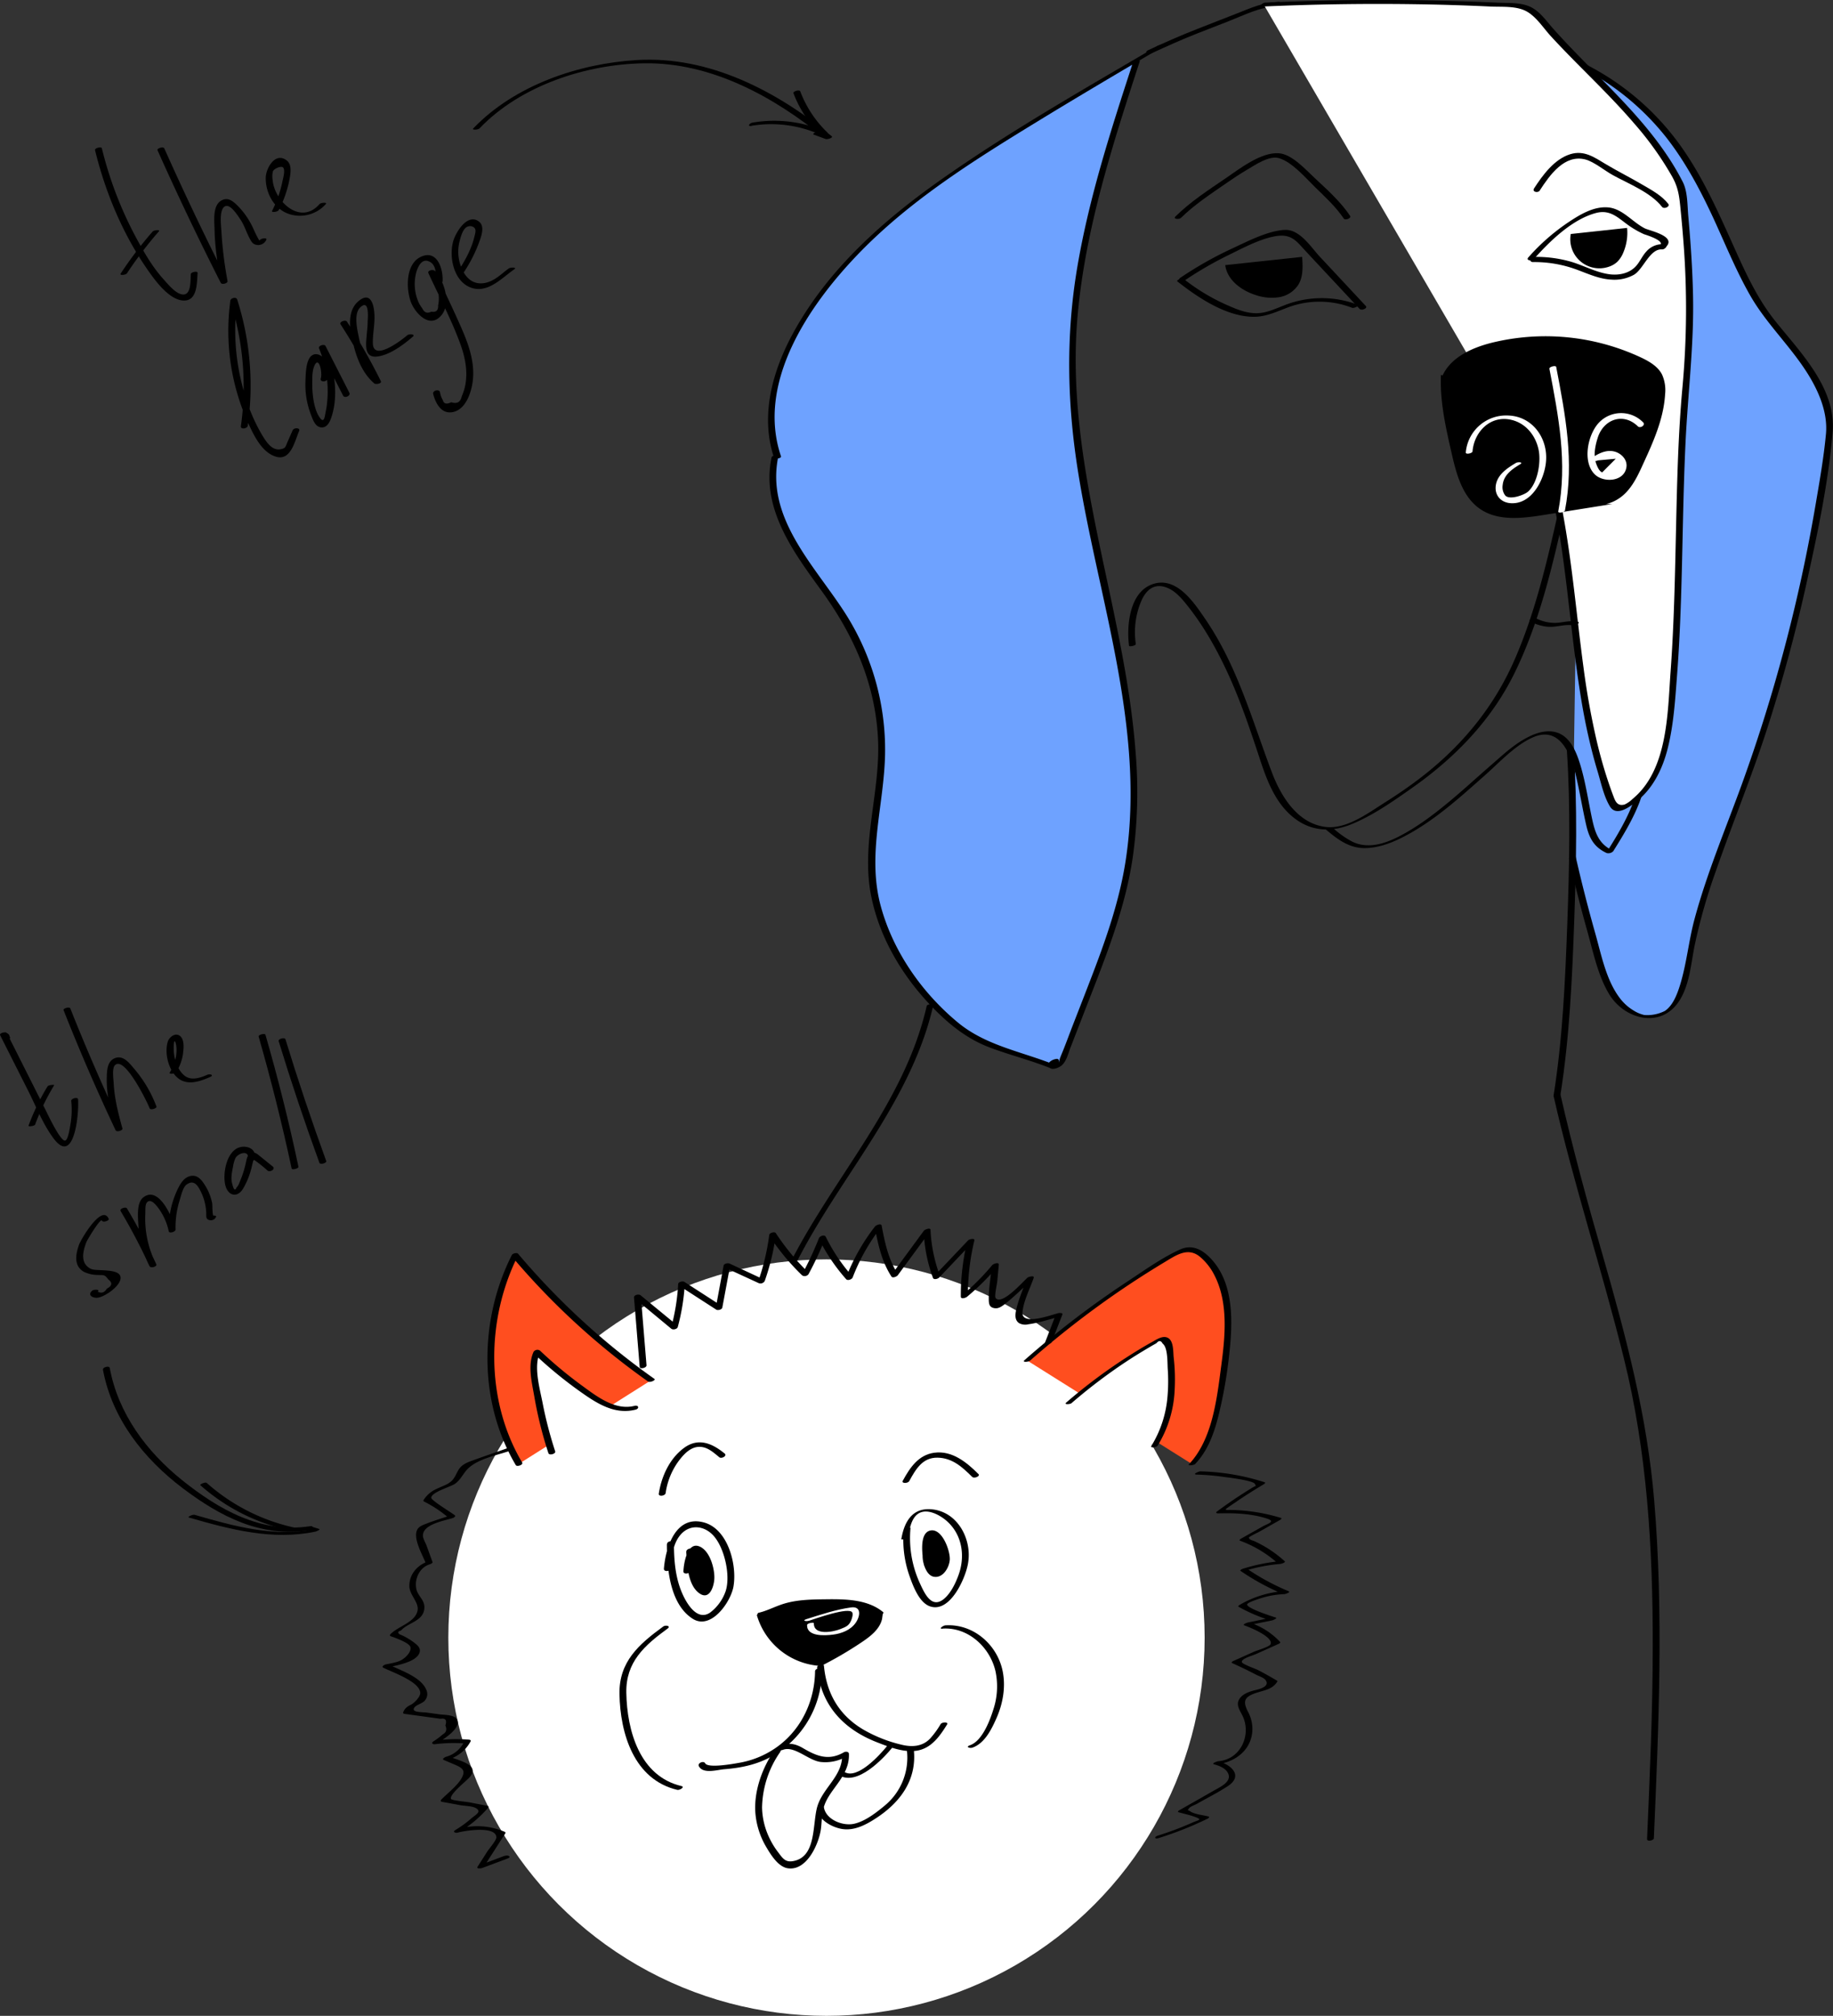 <svg xmlns="http://www.w3.org/2000/svg" viewBox="0 0 782.05 859.89"><rect x="0" y="0" width="782.05" height="859.89" fill="#333333" stroke="none"/><defs><style>.cls-1{fill:#6ea2ff;}.cls-2{fill:#fff;}.cls-3{fill:#ff4e1f;}</style></defs><title>Ресурс 3</title><g id="Слой_2" data-name="Слой 2"><g id="Слой_1-2" data-name="Слой 1"><path class="cls-1" d="M484.83,26.38c-13.48,41.38-27.1,83.57-27.44,127.1-.59,74.91,38.18,148.92,22.71,222.21-3.45,16.32-9.51,32-15.55,47.51l-11,28.3c-.71,1.83-2.07,4.05-4,3.63s.44-4.11.94-2.2l-.94,2.2c-22.06-9.21-29.84-6.33-47.15-22.83s-30-38.92-30.71-62.82c-.44-14.38,3.37-28.54,4.28-42.89a107.5,107.5,0,0,0-15-61.69c-6.76-11.25-15.54-21.18-22.2-32.49s-11.15-24.75-8.14-37.52l1.13.12c-6.23-17.24-.89-36.65,7.85-52.77C359.92,104.76,396.66,79.41,432.9,57c20.46-12.67,41.19-24.89,61.92-37.11"/><path d="M483.39,26.6C474,55.4,464.6,84.37,459.57,114.31c-4.79,28.52-4.29,56.92.15,85.45C468.32,255,489,310.67,480.24,367.25c-2.54,16.39-7.9,32.07-13.79,47.51-2.9,7.62-5.88,15.2-8.83,22.8-1.6,4.12-3.09,8.31-4.81,12.38l-.69,1.77q-.3,3-1.72,1.56c-1.65,1.05-1.45.14-2.28,2.08l2.61-.86c-14.44-5.93-30-8.26-42.26-18.51-15.32-12.75-27.57-30.34-32.75-49.69-5.81-21.73,1.42-42.64,1.89-64.44a108.09,108.09,0,0,0-17.08-60.38c-12.95-20.19-34-40.52-28.46-66.8l-2.35.92,1.13.12c.44,0,2.64-.27,2.36-1.08-10.61-31.28,11.8-64.22,32.52-85.82,22-23,49.36-40.14,76.35-56.65,17.75-10.87,35.68-21.43,53.61-32,1.67-1-.92-1.12-1.74-.64-30.6,18-61.73,35.63-90.87,56-25.39,17.72-49.44,38.78-64.52,66.25-8.92,16.24-14.4,35.51-8.25,53.65l2.36-1.08-1.13-.13c-.58-.06-2.19.15-2.35.91-4.58,21.8,9.35,40.39,21.4,57,13.61,18.78,22.75,39.27,24,62.69,1.22,22.73-7.48,45-2.85,67.66,3.95,19.36,15.13,36.87,29.32,50.39,6.17,5.88,13,10.83,21,13.88,8.69,3.31,17.72,5.5,26.34,9a2.44,2.44,0,0,0,2.61-.86c.42-1,1.23-1.92.64-2.87a.86.86,0,0,0-.86-.32c-1.4.09-4.46,1.45-3.25,3.44,1.05,1.72,4.34.28,5.4-.63,2.1-1.82,2.84-5.22,3.79-7.67l4.81-12.38c2.94-7.58,5.92-15.14,8.79-22.75,5.61-14.88,10.57-30,12.93-45.78a201.47,201.47,0,0,0,1.29-44.45c-4.64-63-30.55-123.2-24.77-187.08,3.37-37.18,15-72.95,26.5-108.25.27-.81-2.59-.44-2.88.43Z"/><path class="cls-1" d="M670.83,365.86c3.21,14.27,7.56,30.59,11.84,44.57,1.84,6,3.87,12.15,8,16.93s10.75,7.89,16.74,6c9.28-2.9,11.58-14.64,13.19-24.22,4.25-25.25,14.53-49,23.36-73A689,689,0,0,0,780.7,183c-.24-17.41-13.13-31.62-24.22-45C732.71,109.16,730.23,56.1,676,28.32"/><path d="M669.38,366.25q3.55,15.66,7.9,31.12c2.47,8.8,4.46,18.64,9.18,26.56,6.59,11.05,22.36,15.05,30.06,2.9,4.37-6.9,4.91-15.65,6.48-23.45a242,242,0,0,1,8.94-31.46c7.13-20.52,15.42-40.6,22.08-61.3s12.35-41.79,17-63.06c4.57-20.7,9.08-42,10.87-63.18,1.6-18.85-13.83-34.08-24.62-47.62-7.69-9.64-12.81-21-17.83-32.19-6.38-14.17-12.7-28.44-21.62-41.24a112,112,0,0,0-40.48-35.49c-.73-.38-3,.82-2.73,1A110.55,110.55,0,0,1,711.2,59c8.15,10.5,14.35,22.28,19.92,34.3,5,10.88,9.54,22.06,15.47,32.51,7.28,12.84,18.42,22.82,25.85,35.55,4.16,7.13,7.38,15.44,6.6,23.8-.94,10.07-2.72,20.15-4.42,30.11q-5.24,30.8-13.24,61-7.83,29.58-18.27,58.39c-6.94,19.06-14.87,37.81-20.15,57.42-2.51,9.31-3.36,19.11-6.23,28.28-1.17,3.74-3,8.61-6.44,10.88a16.61,16.61,0,0,1-8.76,1.72,14.72,14.72,0,0,1-4.5-1.88,20.62,20.62,0,0,1-5.94-5.34c-5.83-7.66-7.85-18.34-10.42-27.43q-4.62-16.31-8.39-32.84c-.13-.58-3,.13-2.9.77Z"/><path d="M491.05,22.85c6.56-3,13.13-6,19.87-8.63,4.46-1.73,8.92-3.45,13.37-5.21C531.17,6.3,537.52,3,545,2.63c1.54-.07,2.32-1.95.33-1.85-6.49.31-11.34,2.47-17.38,4.87Q519.46,9,511,12.28c-7.17,2.78-14.16,5.9-21.14,9.13-1.81.84-.18,2.09,1.21,1.44Z"/><path d="M484.59,274.65a33.87,33.87,0,0,1,2.63-18.95c2.28-4.72,6.09-7.42,11.83-4.48,3.27,1.68,5.89,5,8.08,7.77,7.19,9.16,12.84,19.54,17.6,30.13,5,11.22,8.92,22.86,12.75,34.53,3.2,9.74,7.08,20.05,15.84,26.14,7.06,4.91,15.1,5.06,22.91,1.94,9.49-3.8,18.46-10.16,26.75-16,17.84-12.65,33-28.21,42.84-47.91,10.94-22,16.53-46.25,21.86-70.07.13-.57-2.7-.17-2.85.53-4.77,21.3-9.78,42.79-18.52,62.88-9.18,21.11-23.51,38.13-41.9,51.88-4.39,3.28-8.92,6.35-13.55,9.27-7.28,4.6-16.5,11.6-25.49,10.4-11.9-1.59-18.9-13.12-22.75-23.32-8.51-22.51-14.68-45.33-28.48-65.47-4.87-7.11-12.24-18.21-22.38-14.74-9.84,3.37-11.16,17.62-10.06,26.28.06.52,3-.05,2.89-.77Z"/><path class="cls-2" d="M665.22,218.39c7.89,41.66,7.06,85.45,22.92,124.76.36.9.89,1.93,1.85,2.08a2.68,2.68,0,0,0,1.48-.31c7.18-3.1,12.49-9.57,15.65-16.72s4.4-15,5.3-22.74c5.35-46.13,2.72-96.13,7-142.37,3-26.65,1.07-56.34-1.92-83C704.19,52.3,678.46,32.91,658.4,9.51c-2-2.28-4-4.68-6.69-5.93a19.7,19.7,0,0,0-7.28-1.32C609.39.45,574.25.35,539.2,2"/><path d="M663.77,218.78c4,21.23,5.76,42.77,8.59,64.16,1.39,10.48,3,20.94,5.36,31.26,1.13,5,2.41,9.94,3.89,14.83s2.66,10.72,5.29,15c2.88,4.64,8.92-.16,11.91-2.64,6.67-5.53,10.53-13.58,12.64-21.84,2.63-10.27,3.27-21.16,4.08-31.7.84-10.92,1.33-21.87,1.69-32.82.72-22.06.86-44.14,1.91-66.19,1-21,3.67-41.82,3.2-62.9-.24-11.21-1-22.4-2-33.56-.45-4.73-.22-10.56-2.39-14.81a108.72,108.72,0,0,0-6.65-11.26c-10.71-16-24.9-29.23-38.25-43-3.6-3.71-7.15-7.45-10.58-11.31-3-3.41-5.86-7.66-10.25-9.39C648.12,1,643.3,1.34,639,1.14Q629.13.69,619.19.41q-39.72-1.11-79.43.72c-1.08.05-3.06,1.75-1.12,1.66q32.25-1.45,64.53-1,16.4.22,32.76,1c5.06.23,11.35-.38,15.79,2.3,3.85,2.33,6.65,6.65,9.63,10C673,27.84,686,39.55,697.3,52.75a136.7,136.7,0,0,1,16.19,22.7c2.29,4.15,2.88,7.49,3.36,12.2.53,5.2,1,10.4,1.4,15.61a367,367,0,0,1-.42,61.84C716,185,715.55,205,715.09,225c-.46,20.44-.83,40.9-2.32,61.31-1.3,17.84-1.13,42.11-16.29,54.54a12.27,12.27,0,0,1-3.31,2.31c-2.74.77-3.77-.84-4.58-2.94q-1.46-3.8-2.73-7.67c-1.69-5.14-3.15-10.36-4.42-15.62a325.53,325.53,0,0,1-5.82-32.07c-3-22.28-4.83-44.74-9-66.87-.19-1-3.1-.29-2.9.78Z"/><path d="M565.75,353.89c4.73,4,9.66,7.77,16.11,7.87,5.68.08,11.27-1.95,16.28-4.47,13.33-6.71,24.49-16.92,35.56-26.73,6.14-5.43,12.8-12.77,20.4-16.07,11.61-5.05,16.18,7.61,18.26,16.34,1.68,7,2.8,14.21,4.43,21.26,1.28,5.53,3.39,9.33,8.69,11.78a2.9,2.9,0,0,0,2.79-.75c4.6-7.32,9.38-15.18,12.11-23.42.17-.52-2.62-.22-2.86.51-2.72,8.25-7.5,16.11-12.11,23.43l2.8-.75c-6.23-2.88-7.73-7.84-9.05-14.09-1.54-7.28-2.64-14.8-4.74-21.94-1.58-5.35-4.12-12.33-9.94-14.32-4.21-1.44-9,0-12.75,2-5.77,2.93-10.68,7.59-15.53,11.8-6,5.2-11.83,10.59-17.94,15.66-6.76,5.61-13.89,11-21.78,15-6.1,3.05-13.08,5.17-19.57,2a41,41,0,0,1-8.42-6c-.58-.49-3.14.63-2.74,1Z"/><path d="M505.51,119.59a154.87,154.87,0,0,1,18.86-10.89c6-2.93,13.54-7,20.21-8,4-.59,6.55.26,9.25,2.94,1.13,1.13,2.19,2.35,3.28,3.52l7.21,7.73,15.75,16.87c.81.87,3.57-.25,2.67-1.22l-19.68-21.09c-3.87-4.14-8.51-11.78-15.07-11.38-7.33.45-15.93,5-22.45,8a159.42,159.42,0,0,0-21.9,12.39c-1.63,1.1.79,1.87,1.87,1.14Z"/><path d="M502.35,120.06c8.9,7,21.3,15.32,33.09,15.06,5.1-.11,9.6-2.33,14.29-4.08a38.44,38.44,0,0,1,27.14.25c.81.3,3.45-.92,2.32-1.34a43.36,43.36,0,0,0-31.33.32c-4,1.53-7.79,3.42-12.15,3.34s-8.33-1.79-12.14-3.46A85.24,85.24,0,0,1,505.05,119c-.76-.59-3.42.54-2.7,1.1Z"/><path d="M654.44,110.5c6.78-7.63,16.26-16.9,26.42-19.63,6.72-1.8,10.07,2.79,15.06,6a39.43,39.43,0,0,0,5.42,3c.47.2,9.19,2.73,6.93,4.84-1.28,1.2,1.54,1.53,2.4.73,4.94-4.62-6.8-7-8.86-8-5.5-2.77-9.69-8.7-16.17-9-5.79-.3-11.26,2.93-15.93,6a88.44,88.44,0,0,0-17.66,15.38c-1.19,1.34,1.59,1.63,2.39.74Z"/><path d="M654.12,111.79a52.28,52.28,0,0,1,19.55,3.58c4.5,1.7,9,3.68,13.88,3.91a17.21,17.21,0,0,0,9.6-2.09c4-2.38,6.74-11.14,11.91-10.8,1.46.09,2.93-2.06,1-2.18a9,9,0,0,0-7.72,3.16c-1.56,1.71-2.49,3.86-3.93,5.65-2.82,3.49-7.26,4.48-11.52,4-5.87-.73-11.18-3.8-16.8-5.43a53.79,53.79,0,0,0-15.71-2c-1.68,0-2.2,2.23-.24,2.21Z"/><path d="M522.75,113.09c.8,6.23,6.65,10.66,12.62,12.64a21.14,21.14,0,0,0,10.14,1.08,12.18,12.18,0,0,0,8.43-5.36c2.12-3.47,1.9-7.83,1.62-11.88"/><path d="M670.17,99.81a12.4,12.4,0,0,0,16.14,14A9.87,9.87,0,0,0,690,111.7a11.79,11.79,0,0,0,2.56-3.91,21.62,21.62,0,0,0,1.64-10.57"/><path d="M656.92,81.27c4.27-6.56,10.56-15.59,19.54-13.23,3.69,1,8.23,4.78,11.65,6.66,6.72,3.7,16.13,7.34,21,13.55.84,1.09,3.58-.08,2.64-1.3-2.81-3.62-7.3-6-11.18-8.26-5.09-3-10.39-5.63-15.45-8.66-4.85-2.91-9.22-6.06-15.11-4.27-6.83,2.08-11.8,8.91-15.49,14.59-1,1.55,1.68,2.09,2.44.92Z"/><path d="M503.87,92.94c5.7-5.65,12.7-10.19,19.27-14.76,2.91-2,5.87-4,8.92-5.78,3.41-2,9.45-6.2,13.63-4.94,5.7,1.72,11.3,8.39,15.43,12.41s8.9,8.41,12.2,13.36c.58.88,3.39-.1,2.68-1.17-4-6-9.83-11.23-15.08-16.11-3.8-3.53-9.68-10.19-15.31-10.58C538,64.83,528.86,72,523,76c-7.33,5-15.15,10.06-21.47,16.33-1.22,1.21,1.6,1.32,2.35.58Z"/><path d="M652.89,265.06a19.33,19.33,0,0,0,7.48,2.29c3.65.31,7.28-1.26,10.89-.56.93.18,3.41-1.27,1.77-1.59-2.48-.48-4.53-.07-7,.27a17.25,17.25,0,0,1-10.83-1.81c-.84-.45-3.5.78-2.31,1.4Z"/><path d="M668.5,320c1.65,24.71,1.08,49.65.17,74.38-.89,24.3-2,48.86-5.83,72.91-.21,1.36,2.73.94,2.92-.26,3.88-24.53,5-49.58,5.89-74.37.87-24.42,1.38-49-.26-73.44-.08-1.2-3-.54-2.89.78Z"/><path d="M662.85,467.57c8.55,37.64,20.69,74.24,29.94,111.68,10,40.22,12.42,81.49,12.35,122.82,0,27.48-1.23,54.95-2.42,82.4-.05,1.22,2.86.65,2.9-.35,2.08-48,4.17-96.28.13-144.28-3-35.76-12-69.76-21.88-104.12-6.6-22.83-12.85-45.74-18.12-68.93-.23-1-3.14-.29-2.9.78Z"/><path d="M395.39,429.07c-10,44-43.47,76.76-61.81,117-10.37,22.73-13.84,47.3-16.36,71.94q-4.31,42-5.62,84.3-1.47,47.15.77,94.3c0,.47,2.93,0,2.89-.77A1202.66,1202.66,0,0,1,319,628.91c2.4-26,4.8-52.59,14.69-77,8.23-20.32,20.67-38.54,32.55-56.83,13.46-20.74,26.51-42.15,32-66.54.13-.58-2.69-.18-2.85.53Z"/><circle class="cls-2" cx="352.62" cy="698.54" r="161.34"/><path d="M376.33,690.6c-1,4.34-4.89,7.35-8.59,9.84A161,161,0,0,1,349.6,711l0-.42A30.14,30.14,0,0,1,322.92,689l.5-1c3.62-.79,6.94-2.59,10.47-3.74,5.84-1.9,12.1-2,18.25-2.07,8.59-.11,18,0,24.63,5.45.37.29-.18,1.07-.11.6"/><path d="M348.63,711.3c1.48,15.71,10.86,26.11,25.33,31.8,5.45,2.14,12.57,5,18.53,3.38,5.44-1.48,8.72-6.31,11.55-10.84.78-1.25-2.15-1.12-2.73-.19a36.79,36.79,0,0,1-4.49,6.16c-3.31,3.48-7.82,3.68-12.19,2.61a60.33,60.33,0,0,1-16.33-6.47c-10.35-6.15-15.66-15.38-16.77-27.22-.11-1.13-3-.47-2.9.77Z"/><path d="M347.75,712.88c-.16,12.24-5.43,24-15.26,31.58a39.1,39.1,0,0,1-17.1,7.48c-1.93.33-13.36,2.49-14.56.18-.61-1.17-3.36-.09-2.65,1.28,1.79,3.44,7.91,1.51,10.85,1.28,7.57-.6,14.51-2.09,21.14-6a42.2,42.2,0,0,0,20.51-36c0-1.53-2.92-1.12-2.93.21Z"/><path d="M284.53,658.63c0,10.29,1.23,25.64,11,31.86,7.82,5,16.28-7.15,17.41-13.78,1.58-9.24-2.32-24.35-12.45-27.25C288.31,646,284,660,283.26,669.12c-.13,1.54,2.83,1.17,2.94-.2.39-4.61.76-9.71,3.6-13.57,4-5.44,10.66-4.83,14.76-.12,4.6,5.26,7.23,17,5,23.61a19.48,19.48,0,0,1-6.56,9c-5.68,3.92-10.24-4.23-12-8.34-2.87-6.61-3.46-14-3.46-21.06,0-1.56-2.94-1.17-2.94.19Z"/><path d="M385.59,652.52A46.54,46.54,0,0,0,388,672.14c1.47,4.14,4.1,11.48,8.8,13.07C405.44,688.14,412,673,413,666.92c1.79-10-4.12-21.72-15-23.06-8.58-1.06-12.2,5.07-13.46,12.72,0,.22,2.76.06,2.9-.77.52-3.15,1.23-7.84,4.05-9.95,3.93-2.94,10,.61,12.88,3.34,6.14,5.75,7.41,14.51,4.72,22.26-1.23,3.54-3.33,8-6.26,10.49-5.41,4.54-8.41-2.36-10.43-6.74a46.18,46.18,0,0,1-3.93-23.47c0-.29-2.83,0-2.9.78Z"/><path d="M334.15,746.36c4.94-1.72,10.79,4.62,16,5.22a18,18,0,0,0,11.24-2.46l-2.11-.72c.37,8.82-7.69,13.79-10.36,21.52-2.55,7.37-.11,22.45-10.86,24-3.2.47-4.33-1.55-6.16-3.94a33.35,33.35,0,0,1-3.93-6.6A31.34,31.34,0,0,1,325.13,771a42.66,42.66,0,0,1,7.64-23.52c1.05-1.5-1.67-1.89-2.41-.82-5.22,7.52-8.8,17.56-8.07,26.8A33.92,33.92,0,0,0,327,788c1.9,3.21,5,8.23,9,8.91,8.27,1.38,13.5-10.65,14.28-17,.34-2.78.29-5.63,1-8.36,1-4,3.43-7,5.77-10.26,2.89-4,5.35-8,5.14-13.14,0-1-1.38-1.13-2.11-.71-6.43,3.73-11.57,1.73-17.43-1.73-2.95-1.74-5.76-2.45-9-1.32-1.73.6-1.25,2.56.52,2Z"/><path d="M348.63,771.87c.89,4.56,6.12,7.44,10.35,8.25,5.46,1,10.59-1.79,15-4.69,10.47-6.9,17.48-16.68,15.82-29.8-.16-1.3-3.07-.59-2.9.78a26.49,26.49,0,0,1-9.41,23.77c-3.69,3.06-8.35,6.72-13.11,7.77s-11.82-1.66-12.84-6.86c-.26-1.31-3.17-.57-2.9.78Z"/><path d="M358.09,757.29c7.69,4.6,18.68-7,23-12.3.82-1-2.09-.84-2.71-.09-3,3.7-12.52,14.22-18,11-.84-.51-3.5.71-2.3,1.43Z"/><path d="M402.16,694.7c10.86-.71,20.19,7.89,22.56,18.15a31.25,31.25,0,0,1-.86,16.19c-1.5,4.86-4.78,13.61-10.06,15.43-1.93.66-.15,1.38,1.08,1,5.15-1.77,8.06-7.63,10.16-12.33,2.82-6.28,4.12-13.44,2.75-20.26-2.3-11.43-12.64-20.35-24.45-19.57-.93.06-3.1,1.56-1.18,1.43Z"/><path d="M283,693.77c-10.45,7.63-18.94,15.05-18.7,28.84.3,16.89,6.2,36.51,24.67,40.87,1,.23,3.42-1.23,1.76-1.62-17.83-4.21-23.22-23.66-23.51-39.79-.25-13.07,7.66-20.13,17.6-27.38,1.58-1.16-.88-1.61-1.82-.92Z"/><path d="M387.92,631.78c2.76-5,5.63-10.14,12.13-10,6.27.12,10.51,4,14.74,8.21.82.82,3.57-.3,2.68-1.2-5-5-11.21-10.13-18.83-9.12-6.77.9-10.42,6.37-13.45,11.93-.72,1.32,2.2,1.17,2.73.19Z"/><path d="M309.15,620c-5.43-4.44-11.3-6.87-17.43-2.29s-9.51,12.14-10.65,19.42c-.22,1.39,2.74,1,2.93-.25a30.12,30.12,0,0,1,5.61-13.75c2.45-3.23,5.91-7,10.74-5.71,2.45.63,4.64,2.63,6.55,4.19.93.76,3.5-.59,2.25-1.61Z"/><path class="cls-3" d="M438.25,580.35a392.46,392.46,0,0,1,64.27-46.08,9.83,9.83,0,0,1,4.66-1.68,8.17,8.17,0,0,1,4.59,1.78c11.61,8.17,13,24.73,11.75,38.87a205.66,205.66,0,0,1-4.71,29.5c-1.85,7.92-4.39,16.09-10.16,21.82"/><path d="M439.38,580.47a400.15,400.15,0,0,1,36.86-28.8q10.25-7.06,20.93-13.47c4.55-2.72,9.67-6.41,14.85-2.06a25.06,25.06,0,0,1,6,7.59c6.16,11.77,4.71,26.37,3,39-1.82,13.83-3.71,31.26-13.75,41.85-.7.74,2.11.48,2.66-.1,5.42-5.72,8-13,9.91-20.51a198.18,198.18,0,0,0,4.72-27.26c1.36-13,1.88-28.9-7.49-39.34-3.74-4.17-8.26-6.83-13.65-4.37-7.67,3.5-15,8.75-22,13.37a397.32,397.32,0,0,0-44.33,33.83c-1.17,1,1.69.75,2.26.24Z"/><path class="cls-3" d="M221.42,624.4c-15.73-25.89-15.57-62.08-1.7-89a303.38,303.38,0,0,0,58.11,53.34"/><path d="M222.77,623.83c-15.73-26.49-15.42-61.17-1.7-88.41l-2.7.53a310.35,310.35,0,0,0,58.11,53.34c.84.59,3.49-.58,2.69-1.14a310.3,310.3,0,0,1-58.11-53.33c-.53-.64-2.35-.15-2.69.53-14,27.72-14.3,62.66,1.7,89.62.49.81,3.31-.1,2.7-1.14Z"/><path class="cls-2" d="M270.93,600.49c-6.44,2.1-13.26-1.5-18.88-5.29a176,176,0,0,1-23-18.52c-1.49,2.58-1.3,5.77-1,8.73a163.38,163.38,0,0,0,7.38,34.06"/><path d="M270.71,599.68c-8.43,2.14-16.42-4.28-22.82-8.94a183.06,183.06,0,0,1-17.53-14.65,2,2,0,0,0-2.7.52c-2.66,5.82-.7,13.19.32,19.2a170.44,170.44,0,0,0,6,24.05c.36,1.1,3.25.3,2.89-.78a171.79,171.79,0,0,1-5.33-20.43c-1.24-6.45-4-15.69-1.15-21.9l-2.7.52a181.34,181.34,0,0,0,22.46,18.15c6.38,4.33,13.19,7.86,21,5.88,1.76-.45,1.33-2.07-.44-1.62Z"/><path class="cls-2" d="M456,598.39a222.65,222.65,0,0,1,38.06-26.61c1-.56,2.28-1.11,3.27-.5a3.34,3.34,0,0,1,1.17,2.45c2.33,14.63,2.2,30.65-6,43"/><path d="M457.17,598.52a232.41,232.41,0,0,1,18.34-14.3q4.39-3.08,8.94-5.94,2.9-1.81,5.85-3.54c1-.61,2.07-1.2,3.1-1.79q1.56-1.85,2.63.15c2.3,1.74,2,8.22,2.19,10.92a74.44,74.44,0,0,1-.09,11.47,47.32,47.32,0,0,1-6.91,21.29c-.61,1,2.24.58,2.66-.09a49.17,49.17,0,0,0,7.27-23.46,82.47,82.47,0,0,0-.39-14.14c-.3-2.73.13-8.09-3.41-8.73-1.92-.35-4.13,1.15-5.67,2-4,2.2-7.91,4.63-11.75,7.11a228.81,228.81,0,0,0-25,18.79c-1.18,1,1.68.77,2.26.26Z"/><path d="M396.63,657a12.76,12.76,0,0,0,.82,13.58,2.87,2.87,0,0,0,2.43,1.47,2.6,2.6,0,0,0,1.32-.71c2.37-2.1,3-5.66,2.32-8.75a19.64,19.64,0,0,0-4.66-8.17c-.49-.57-1.15-1.19-1.88-1s-1.12,1.1-1.28,1.89a30.4,30.4,0,0,0,0,12"/><path d="M395.2,657.22a13.48,13.48,0,0,0-1.37,8.7c.45,2.35,1.77,6,4.39,6.61,4,.91,6.75-3.82,7-7.17.26-3.66-3.11-13.21-8-12.55-5.44.74-3.59,11.44-3,14.85.11.63,3,0,2.9-.77a32.62,32.62,0,0,1-.6-6.68c0-1.77-.27-5.71,1.52-6.79l-2.3.52c2.85.67,5.12,5.25,6,7.88.76,2.34,1.08,5.57-.41,7.7-2.43,3.48-4.22-2.33-4.61-4.38a13.07,13.07,0,0,1,1.33-8.41c.23-.45-2.48-.26-2.86.49Z"/><path d="M294.23,661.46c.36,5.79.86,12,4.43,16.55.7.91,1.88,1.8,2.9,1.26a2.57,2.57,0,0,0,1-1.56,16.38,16.38,0,0,0-4.35-16.61,2.05,2.05,0,0,0-1.55-.74,2.08,2.08,0,0,0-1.41,1.22,16.52,16.52,0,0,0-2.25,8.63"/><path d="M292.78,661.85c.35,5.38.6,14.1,5.49,17.71,4.53,3.36,6.44-3.1,6.51-6.43.09-4.23-1.92-11.68-6.39-13.49-5.27-2.14-6.75,7.7-6.81,10.7,0,1.41,2.9.92,2.93-.27a18.28,18.28,0,0,1,.7-5.09c.87-2.84,2.38-3,3.91-.7a16,16,0,0,1,2.61,10.81c-.26,2.1-1.51,2.9-2.71.88a19.21,19.21,0,0,1-2-5,51.12,51.12,0,0,1-1.29-9.86c-.08-1.19-3-.53-2.9.78Z"/><path class="cls-2" d="M345.08,691.37c2.5-.79,17.41-6.17,18.57-3.5.39.88-.19,2.58-.53,3.4-1,2.36-2.46,2.78-4.82,3.72-2.74,1.08-11.23,2.83-11.06-2.6,0-.46-2.87-.08-2.9.78-.15,5.06,7.69,4.51,11,4.1,3.69-.46,7.59-1.92,9.78-5.11,2-2.9,2.41-7.1-2-6.5-6.42.87-12.92,3.07-19.08,5-2,.63-.11,1.05,1,.69Z"/><path d="M215.48,791.55l-10.89,4.06,1.91.58,9.05-14.1a.43.43,0,0,0-.19-.7,29.64,29.64,0,0,0-20.31-1.12l1.07,1.09a51.51,51.51,0,0,0,12.19-10.31c.34-.39-.09-.71-.45-.78l-7.72-1.49c-.9-.17-7.46-.78-7.74-1.44-.77-1.81,6.18-7.35,7.73-9,5.17-5.52-4.12-7.21-8.38-9.05l-1,1.37a15.86,15.86,0,0,0,10-7.8c.32-.59-.28-.77-.77-.8a69.68,69.68,0,0,0-14,.32l.68,1.17c2.3-1.55,10.33-6.35,8.34-10.08-1.12-2.08-5.44-1.93-7.22-2.17l-5.77-.79c-1.51-.21-6,0-5.47-1.65s3.55-2,4.76-3.53a4.15,4.15,0,0,0,.57-4.53c-2.22-5.57-11.35-8.36-16.1-10.84l-1,1.38c3.54-.76,12.66-2.14,14.18-6.26.8-2.19-1-3.43-2.55-4.63a27.56,27.56,0,0,0-3-1.93,25.88,25.88,0,0,0-3-1.43c-.81-.73-.59-1.25.66-1.55,3.09-3.6,10.2-4,10-10.25-.09-2.79-2.63-4.54-3.33-7.11-1.16-4.23,1.12-9.5,5.52-10.87.34-.11,1.47-.51,1.26-1.08l-2.46-6.78c-.48-1.32-1.66-3.2-1.61-4.57.18-4.86,9.5-6.24,12.83-7.38.3-.1,1.28-.7.79-1.12C193,645.43,184,640.06,184,638.9c0-2.37,8-4.59,10-5.9,2.65-1.78,3.57-4.56,5.8-6.68,4.43-4.22,12.91-5.72,18.68-7.76,1.91-.67.17-1.58-1.13-1.12-5.26,1.86-10.55,3.67-15.8,5.57-2.69,1-4.79,1.83-6.19,4.42-1.25,2.31-1.7,3.88-4.09,5.34-1.53.93-3.29,1.49-4.88,2.28a12.35,12.35,0,0,0-5.63,4.76.44.44,0,0,0,.19.7,52.18,52.18,0,0,1,10.53,7l.79-1.12c-3.41,1.17-6.92,2.19-10.27,3.51-1.25.49-2.8,1-3.66,2.1-2.74,3.58,2.13,11.54,3.39,15l1.27-1.08c-4.78,1.49-8.44,5.49-8.35,10.73.06,3.73,4.21,6.87,3.5,10.37-1,5-8.18,6.62-11.51,10-.25.25-.49.72,0,.9,1.69.61,8.08,2.78,8.48,4.71.44,2.18-2.32,4.63-3.89,5.5-1.77,1-4.68,1.42-6.72,1.86-.45.1-1.91.88-1,1.37,3.49,1.82,15.72,5.93,15.79,10.81,0,1.66-2.3,3.91-3.53,4.74-.57.39-1.2.56-1.76,1a4.74,4.74,0,0,0-2,2.58c-.12.33.3.54.55.57l12.51,1.71,2.89.4q3.17-.54,2.06,2.86c.76,1.72.37,3-1.14,3.8a30.3,30.3,0,0,1-4,3c-1,.68-.3,1.29.69,1.17a66,66,0,0,1,13.26-.28l-.77-.81a12.14,12.14,0,0,1-7.71,6.45c-.37.11-2,.94-1,1.38l4.73,2c3.14,1.36,5.06,2.47,2.4,6.5-2,3-5.64,5.78-8.15,8.35-.4.41-.39.86.26,1q3.87.69,7.74,1.42c1.85.34,5.15.33,6.76,1.29,2.61,1.56-.28,2.85-2.16,4.5a46.7,46.7,0,0,1-6.68,4.83c-1.35.83.17,1.36,1.08,1.09,2.85-.83,16.26-3,16.44,2,0,1.4-3.24,5-4,6.27l-4,6.26c-.67,1.06,1.52.72,1.91.58l10.88-4.07c1.9-.71.17-1.6-1.12-1.12Z"/><path d="M275.83,582.32l-2.43-29.63-2.79,1,15.78,13.08c.73.6,2.53.23,2.79-.75a90.25,90.25,0,0,0,3-18.61l-2.6.89,16,10.33c.68.44,2.44,0,2.6-.89l3.37-18.11-2.6.9,14.73,6.79a2.06,2.06,0,0,0,2.59-.9,97.58,97.58,0,0,0,4.78-20l-2.8.75a99.62,99.62,0,0,0,14,16.87,2.06,2.06,0,0,0,2.7-.52,142.87,142.87,0,0,0,7.31-15.73l-2.9.55A78.61,78.61,0,0,0,361,545.64c.69.78,2.48.09,2.8-.75a83.62,83.62,0,0,1,12.27-21.64l-2.8.33c1.37,7.38,2.93,14.55,7.06,20.93.53.82,2.28,0,2.7-.52l13.89-18.93-2.81.33a65,65,0,0,0,3.94,19.7c.34.93,2.13.41,2.62-.11l14.63-15.4-2.63-.11a99.16,99.16,0,0,0-2.74,23.59c0,1.27,2.1.55,2.63.11A104.08,104.08,0,0,0,426,539.76l-2.81.1c-.43,4.64-1.37,9.52-1.33,14.18,0,2.17.2,3.71,2.65,4,1.64.19,3.06-.89,4.28-1.84,4.16-3.27,8-7.14,11.91-10.66l-2.62-.11c-1.5,4.37-3.59,8.9-4.55,13.43-.41,1.93-.62,4.24,1.23,5.52a5.54,5.54,0,0,0,4,.5c4.43-.59,8.91-2.13,13.26-3.19l-1.67-.62-4.53,11.71c-.39,1,2.51.68,2.91-.33l4.53-11.71c.32-.83-1.38-.69-1.66-.62-3.15.77-15.88,5.61-15.35-.4.43-4.83,3.21-10.07,4.77-14.63.42-1.21-2.27-.42-2.62-.11-2,1.76-10.95,12-13.59,8.73-.63-.78.56-6,.66-7.08l.67-7.09c.13-1.4-2.39-.39-2.81.11a101.78,101.78,0,0,1-13,13l2.63.11a99.16,99.16,0,0,1,2.74-23.59c.29-1.21-2.24-.52-2.63-.11l-14.62,15.39,2.62-.11A64.38,64.38,0,0,1,397,524.62c0-1.15-2.48-.12-2.81.33l-13.89,18.92,2.7-.52c-4-6.24-5.5-13.34-6.84-20.54-.22-1.16-2.43-.16-2.81.32a85.47,85.47,0,0,0-12.47,22.1l2.8-.75a76.88,76.88,0,0,1-11.37-16.91c-.53-1.06-2.56-.32-2.9.56a140.37,140.37,0,0,1-7.12,15.28l2.7-.52A98.69,98.69,0,0,1,331,526c-.51-.77-2.69-.11-2.8.75a97.22,97.22,0,0,1-4.77,20l2.6-.9L311.32,539c-.72-.33-2.42-.06-2.6.89L305.36,558l2.59-.9-16-10.33c-.61-.39-2.55,0-2.6.9a89.57,89.57,0,0,1-3,18.61l2.79-.75L273.3,552.5c-.72-.6-2.89-.2-2.8,1l2.43,29.63c.08,1,3,.39,2.9-.78Z"/><path d="M510.26,629a97.23,97.23,0,0,1,11.94,1c.95.14,12.61,1.47,13.21,3,.49,1.26.9.36-1.29,1.7q-2.31,1.41-4.58,2.88c-3.53,2.29-7,4.7-10.36,7.2-.69.51,0,.78.52.77,6.82-.22,14.35.08,20.89,2.23,3.91,1.28.21,2.15-2,3.41l-9.14,5.16c-.29.17-.95.64-.32.88A49.76,49.76,0,0,1,545.34,667l2-1.18a78.42,78.42,0,0,0-16.83,3.27c-.11,0-1.8.65-1.21,1a101,101,0,0,0,18,9.81l1.78-1.27a43.5,43.5,0,0,0-20.17,5.95c-.13.08-.91.56-.5.78a69.08,69.08,0,0,0,13.37,5.76l1.42-1.23-10.85,2.21c-.29.06-2.47.87-1.42,1.23,1.87.64,12.53,4.88,11.14,8.05-.49,1.11-5.9,2.65-7.1,3.19l-8.89,4c-.36.16-.9.61-.32.87,3.37,1.51,6.7,3.1,10,4.84,1.2.64,3.3,1.27,4.11,2.28,2,2.52-1.72,3.75-3.85,4.27-2.35.57-5.14,1.34-6.78,3.27-2.64,3.1.19,5.79,1.36,8.87,3,8-1.68,17.62-10.92,18.31-.27,0-2.91.93-1.78,1.27,2.13.64,4.55,1.43,5.8,3.4,2.42,3.84-2.93,6.21-5.72,7.8q-7.38,4.22-14.79,8.41c-.25.14-1,.68-.32.87,2.3.66,4.72,1.17,7,2,3.39,1.25,1.48,1.27-1,2.36A137,137,0,0,1,494,783c-1.66.52-1.42,1.61.28,1.07a150.65,150.65,0,0,0,21-8.33c.27-.14,1-.69.32-.88-2.27-.65-5.94-.9-7.84-2.24-1.42-1-1.29,0-.47-1.28.44-.71,2.54-1.44,3.28-1.86,4.38-2.49,9-4.8,13.19-7.53,6.47-4.17,2.19-8.83-3.58-10.56l-1.79,1.26c8.11-.6,15.59-5.91,15.94-14.63a15.28,15.28,0,0,0-1.84-7.78c-2.43-4.77-1.69-6.61,4.47-8.43,3.29-1,6.11-1.47,8-4.52A.22.22,0,0,0,545,717c-2.7-1.6-5.42-3.15-8.2-4.59-1.14-.59-6.67-2.5-6.94-3.38-.46-1.47,4.46-2.81,6-3.48l9.77-4.38c.26-.12.8-.47.51-.79a30.84,30.84,0,0,0-12.79-8.21l-1.42,1.22,10.85-2.21c.28-.05,2.48-.9,1.43-1.23s-12.64-4-12.1-5.62c.34-1,6.22-2.71,6.86-2.9a37.31,37.31,0,0,1,9-1.43c.32,0,2.89-.8,1.78-1.26A99.55,99.55,0,0,1,532,669.13l-1.22,1a72,72,0,0,1,15.32-3c.3,0,2.62-.59,2-1.18a50.3,50.3,0,0,0-12.86-8.52c-.82-.37-2.28-.56-2.39-1.57,0-.35,3.81-2.16,4.15-2.35l9.13-5.16c.27-.15,1-.68.33-.88a77.05,77.05,0,0,0-21.58-3.39c-.84,0-1.77.11-2-.25-.08-.14,3.81-2.71,4.41-3.13,3.87-2.66,7.85-5.17,11.89-7.57.27-.16,1-.66.33-.87a96.75,96.75,0,0,0-27.41-4.64c-.7,0-3.32,1.28-1.85,1.31Z"/><path d="M687.84,215l-29.12,4.65c-9.29,1.49-19.65,2.75-27.36-2.63-7.42-5.16-10-14.79-12-23.6-2.52-11-5.07-22.19-4.59-33.48l.72.2c3.73-7.93,12.71-11.89,21.22-14A96.2,96.2,0,0,1,700,152.43c3.59,1.69,7.29,3.8,9.11,7.33a16.37,16.37,0,0,1,1.3,8.47c-.62,10.42-5,20.19-9.37,29.68-2,4.43-4.13,9-7.54,12.43s-8.49,5.74-13.21,4.53"/><path class="cls-2" d="M661.05,157.28c3.93,20.5,7.75,40.06,3.77,60.92-.16.84,2.71.36,2.87-.45,4-20.93.21-40.65-3.74-61.25-.14-.76-3.06-.07-2.9.78Z"/><path class="cls-2" d="M701,180.13a13.08,13.08,0,0,0-18.8.13c-4.77,5.05-7.19,16.59-1.88,22,3.74,3.81,12.69,3.3,13.6-3,.46-3.16-2.14-5.84-5-6.62-3.3-.91-6.48.57-9.2,2.3-1.65,1,.69,2.25,1.95,1.45l7.7-.71-5.78,5.8c-1.48-.4-2.61-3.54-2.93-4.9-.75-3.18.07-6.94,1.06-10,2.54-7.77,10.9-10.75,17.08-4.71,1,1,3.45-.54,2.21-1.75Z"/><path class="cls-2" d="M628.25,192.55c.71-8.41,7.7-15.66,16.77-13.41,6.25,1.55,10.4,7,11.51,13.17.89,5-.46,13.62-4.51,17.33-1.7,1.55-7.9,3.73-9.78,1.75a5.8,5.8,0,0,1-1.12-4.52c.41-4.24,4-6.77,7.39-8.79,1.66-1-.93-1.1-1.73-.62-3.78,2.25-8.15,5.13-8.64,9.93-.41,4,2.29,6.9,6.19,7.23,9.13.78,14.5-9.86,15.25-17.51,1-9.91-5.53-19.42-15.92-19.86A17.28,17.28,0,0,0,625.38,193c-.09,1,2.8.38,2.87-.44Z"/><path d="M40.53,64C44.88,81.68,52,99,62.31,114.1c3.21,4.68,9.63,14,16.13,14.1,5.85.11,5.54-7.63,5.86-11.76.08-1-2.81-.39-2.88.44-.23,3,.33,10.18-4.54,8.49-2.54-.89-5.3-4.2-7-6.12-4.56-5-8.08-11-11.34-17a161.19,161.19,0,0,1-15.08-39c-.2-.83-3.11-.09-2.9.77Z"/><path d="M54.16,116.6A167,167,0,0,1,67.79,98.69c.71-.82-2.12-.55-2.66.07A166.71,166.71,0,0,0,51.5,116.67c-.64,1,2.21.61,2.66-.07Z"/><path d="M67.2,64.08Q80,92.7,94.19,120.66c.44.88,3.06.24,2.89-.78a168,168,0,0,1-2.59-20.72c-.1-2.6-1.18-9.75,1.5-11.15,2.23-1.17,5.23,3.63,6.55,5.56,1.8,2.66,2.57,5.6,4.09,8.34.7,1.28,1.25,2.25,2.8,2.54a3.79,3.79,0,0,0,4.24-2.27c.33-.88-2.54-.54-2.89.39-.15.39-2.1-3.68-2.29-4.12A35.5,35.5,0,0,0,106.23,94,32.36,32.36,0,0,0,101,87.38c-1.92-1.84-4-3.36-6.66-1.79-3.75,2.24-2.86,8.81-2.8,12.45.15,7.61,1.41,15.14,2.66,22.62l2.89-.78Q82.89,91.94,70.1,63.3c-.43-.95-3.27,0-2.9.78Z"/><path d="M118.94,89.58a47,47,0,0,0,4.77-14.2c.36-2.33.67-5.46-1.47-7-4.91-3.66-8.77,3.49-8.86,7.36-.13,6.76,3.77,13.85,10.56,15.74A14.79,14.79,0,0,0,139,87.06c.75-.87-2.11-.63-2.68,0-8.11,9.29-19.22-1.18-20-10.27a9.38,9.38,0,0,1,.11-3.7c.47-1.18,3.59-2.48,4.36-1.65,1,1.09,0,4.64-.28,5.89A49.09,49.09,0,0,1,116.06,90c-.36.71,2.45.45,2.88-.41Z"/><path d="M105.71,181.57a120.76,120.76,0,0,0-4.52-53.83c-.39-1.24-2.76-.63-2.91.5a95.55,95.55,0,0,0,7.61,52.21c2.41,5.27,5.89,12.74,12.08,14.41s7.83-6.88,9.65-11c.66-1.51-2.25-1.49-2.76-.32l-2.1,4.78c-1,2.2-.75,3-3.36,3.35-3.5.48-5.83-3.29-7.52-6a75.37,75.37,0,0,1-7.68-18.2,94.86,94.86,0,0,1-3-39.43l-2.91.51a119.6,119.6,0,0,1,4.48,53.28c-.21,1.45,2.75,1.06,2.93-.23Z"/><path d="M139.63,161.84c1-3.1.88-6.53-1.45-9.05-1.29-1.4-3.45-2.45-5.25-1.06-2.47,1.91-2.5,8-2.61,10.77a35.55,35.55,0,0,0,2.27,14.19c.77,2,1.76,5.33,4.36,5.61,2.32.25,3.51-1.8,4.19-3.62,3.53-9.54,1.58-21.68-2.13-30.8l-2.77,1,10.16,19.93c.59,1.15,3.35.08,2.65-1.28l-10.16-19.93c-.53-1-3.25-.14-2.77,1a48.63,48.63,0,0,1,3.57,14.87,46,46,0,0,1-.16,8.46,28.07,28.07,0,0,1-.52,3.41c-.39,1.62-.53,5.39-2.34,3.12-2.93-3.68-3.51-11-3.45-15.4,0-2,0-4.7.76-6.63,2-5.27,3.68,2.49,2.88,5-.52,1.6,2.37,1.58,2.77.35Z"/><path d="M145.3,138.34a254.06,254.06,0,0,1,14.29,25.06l2.78-1c-5.65-4.88-8-12.12-9.42-19.24-.64-3.06-2-9.38.71-12,4.16-4,3.23,4.8,3.19,6.23,0,1.88-.25,3.74-.4,5.61-.29,3.61-1.23,9.55,4.15,9.11s11.51-5,15.52-8.49c1.29-1.11-1.56-1.3-2.36-.61-2.61,2.24-14.53,11.35-14.68,3.41-.08-3.81.77-7.61.7-11.43-.06-4.18-1.27-11-6.65-6.68-5.12,4.1-4,11.78-2.69,17.3,1.58,6.72,3.9,13.32,9.26,17.95.59.51,3.32.11,2.78-1A256.83,256.83,0,0,0,148,137.16c-.59-.9-3.39.09-2.68,1.18Z"/><path d="M188.82,120.07c.34-5.25-2.27-13.89-9.36-10.47-6.42,3.09-6.23,13.52-4.19,19.14,1.53,4.22,7.21,11,12.11,6.71,5.64-4.91,2.38-15.33-1.8-19.87-.72-.78-3.39-.29-2.77,1,4.46,9.64,9.49,19.21,13.23,29.16,1.89,5,3.24,10.31,2.84,15.71a22.17,22.17,0,0,1-1.88,7.6c-.52,2.49-2,3.34-4.49,2.53q-2.94,1.47-3.58-.91a9.79,9.79,0,0,1-1.22-3.42c-.36-1.42-3.26-.65-2.9.78,1.06,4.14,3.64,9,8.79,7.66s7.4-8.1,8.05-12.79c1.07-7.66-1.42-15.19-4.42-22.13-3.64-8.4-7.68-16.66-11.53-25l-2.77,1.05a15.21,15.21,0,0,1,4.31,10.71,15,15,0,0,1-.31,2.75q.13,3.21-2.91,2.67c-1.75.87-3,.39-3.87-1.43a13.82,13.82,0,0,1-2-3.64,19.2,19.2,0,0,1-.34-12.41c.82-2.31,2.48-5.56,5.73-3.7,2.77,1.58,2.49,5.77,2.32,8.4-.1,1.57,2.85,1.22,2.94-.18Z"/><path d="M197.79,116.29a60.44,60.44,0,0,0,6.66-13.06c.88-2.43,2.53-6.74-.11-8.72-5-3.77-10,4.82-11,8.46-1.87,6.75.26,17.18,7.73,19.77,7.16,2.49,13.17-4.3,18.37-7.88,1.29-.89-1.61-.86-2.3-.38-1.69,1.16-3.2,2.56-4.87,3.75-5.44,3.89-10.79,3.53-14-1.33A17.79,17.79,0,0,1,196,103.27c.43-1.83,1.33-5.23,2.94-6.31,1.39-.94,3.33-.5,3.82.82.34.9-.2,2.5-.42,3.43-1.29,5.36-4.26,10.54-7.27,15.08-.69,1,2.19.74,2.68,0Z"/><path d="M4.24,442.46c-.48-1.4-.35-1.17-1.59-2-.52-.35-3,.2-2.6,1.1l12.07,23.92c3.39,6.72,6.3,14.28,10.88,20.31,8.84,11.61,10.8-11.49,10.29-16.93-.1-1-3-.34-2.9.78a36,36,0,0,1-.31,9.83c-.26,1.42-.9,6.24-2.1,7-1.85,1.18-7.56-11.06-8.65-13.23L3,440.79l-2.6,1.1,1,1.34c.36,1,3.24.21,2.89-.77Z"/><path d="M15,479.67a96.77,96.77,0,0,1,8.12-16.77c.15-.26-2.43-.17-2.86.54a97.1,97.1,0,0,0-8.11,16.77c-.16.42,2.59.17,2.85-.54Z"/><path d="M27.14,430.93q10.28,26,22.2,51.22c.39.83,3.13.11,2.89-.78-1.15-4.24-2.31-8.5-3-12.84a54.54,54.54,0,0,1-.73-6.5c-.07-1.48-.76-6.14.43-7.53,4-4.68,13.82,15.41,14.92,18.28.34.89,3.2,0,2.9-.78a53.77,53.77,0,0,0-9.31-15.88c-2.09-2.43-4.75-6.22-8.43-4.75-3.38,1.35-3.41,5.56-3.46,8.64-.12,7.55,1.87,14.91,3.84,22.14l2.89-.78Q40.32,456.13,30,430.16c-.35-.89-3.21,0-2.9.77Z"/><path d="M75.12,457.38a19.31,19.31,0,0,0,2.9-7.53c.31-2.13.72-5.69-.74-7.47-1.93-2.35-5-.31-5.71,2-1.5,4.92.36,12.36,4.47,15.59s9.38,1.26,13.55-.54c1.86-.8.13-1.47-1.08-1-3,1.31-6.86,2.69-9.76.42a10.16,10.16,0,0,1-2.47-3,17.68,17.68,0,0,1-2.16-8.32c-.09-6.05,1.27-2.72,1.2.62a18.23,18.23,0,0,1-2.86,9.26c-.63,1,2.23.63,2.66-.07Z"/><path d="M46.39,519.92c-2.92-6.63-12,9-12.7,11.09-1.43,4.12-2.31,9,2.15,11.52a13.87,13.87,0,0,0,5.92,1.32c2.39.15,2.79-.38,4.41,1.88,1.89,1.41,1.71,2.73-.57,3.95-1,1.69-2.35,2.12-3.92,1.27,1.26-1-1.62-1-2.31-.42-2.32,1.91.37,3.35,2.46,3,3-.48,9.74-5,9.62-8.56-.15-4.14-10.3-2.59-12.62-3.7-4.68-2.23-3.56-7.31-2-11.39.38-1,6.09-10.48,6.65-9.2.43.95,3.27,0,2.9-.78Z"/><path d="M51.46,516.58a248.58,248.58,0,0,1,12.35,23.54l2.89-.77A42.44,42.44,0,0,1,62,517.8c.07-1.23-.14-3.66.55-4.69,1.42-2.09,3.6.4,4.63,1.7A25.53,25.53,0,0,1,72,525.25c.24,1,2.91.24,2.9-.78a38.2,38.2,0,0,1,1.72-12.39c.61-1.91,1.36-5.64,3-6.8,3.1-2.23,4.76.39,6,2.9a22.43,22.43,0,0,1,2.36,8.9c.11,1.75-.37,3,1.55,3.4a2.46,2.46,0,0,0,2.24-.75l.32-.48c.75-1.08-2.15-.84-2.69-.06l-.33.47,2.23-.75c-.82-.15-.6-4.72-.78-5.68A22.16,22.16,0,0,0,87.71,506c-1.52-2.53-3.44-5.2-6.75-4.29-3,.84-4.56,4.2-5.73,6.79A38.94,38.94,0,0,0,72,525.25l2.9-.78c-1-4.37-6.93-19-13.74-13.73-3,2.31-2.27,8.51-2.13,11.8a43,43,0,0,0,4.79,17.58c.49,1,3.3.11,2.89-.77a249.25,249.25,0,0,0-12.55-23.9c-.48-.82-3.31.1-2.69,1.13Z"/><path d="M108.69,494.3c1.1-4.78-4.64-6.36-8-4.21-4.24,2.72-5.63,10.63-4.61,15.25s5,5.87,7.55,1.82a32.76,32.76,0,0,0,3.76-9.4c.22-.85.4-1.71.62-2.56.3-1.11-.83-1.2.75-.21a61.89,61.89,0,0,1,5.39,4.33c1.08.87,3.55-.67,2.21-1.74-1.79-1.45-3.58-2.91-5.38-4.34-.89-.7-1.76-1.61-3-1.56-2.57.09-2.75,3-3.22,4.91a41,41,0,0,1-2.16,6.77c-.4.93-.85,2.46-1.64,3.1q-.86,2.25-1.73-.9l-.27-1c-.49-2.15,0-4.64.43-6.76a15.5,15.5,0,0,1,1-3.67c1.14-2.41,6.26-3.74,5.31.35-.34,1.49,2.63,1.18,3-.18Z"/><path d="M110.35,442.15q8,27.9,14.08,56.29c.16.74,3.07,0,2.9-.77q-6-28.4-14.08-56.29c-.22-.77-3.12,0-2.9.77Z"/><path d="M118.88,444.07q8,26.19,17.4,51.94c.34.95,3.22.11,2.9-.77q-9.37-25.75-17.4-51.95c-.29-.94-3.18-.14-2.9.78Z"/><path d="M43.93,584.3c3.88,20.88,17.4,37.93,34,50.49,16.09,12.15,33.32,21.11,54,18,1.45-.22,2.34-2.07.35-1.77-20.92,3.17-38.77-7-54.59-19.64C62.52,619.18,50.44,603,46.82,583.52c-.2-1.1-3.11-.38-2.89.78Z"/><path d="M85.45,633.5a83.68,83.68,0,0,0,40.39,19.72c.66.12,3.13-1,2.4-1.08a83,83,0,0,1-40.06-19.6c-.55-.49-3.11.63-2.73,1Z"/><path d="M80.6,647.32c17.56,5.06,35.67,9.87,54,6,.26-.06,2.45-.86,1.44-1.17l-2.67-.83c-.69-.22-3.28.89-2.37,1.17l2.67.83,1.44-1.17c-17.65,3.77-35.2-1.1-52.12-6-.7-.21-3.27.91-2.36,1.17Z"/><path d="M204.61,54.74C222.07,36.51,250,27.36,274.8,27c28.73-.48,55.76,14.44,77.35,32.25L354.66,58l-5.08-1.87c-.81-.29-3.44.92-2.33,1.32l5.09,1.87c.51.19,3.34-.52,2.51-1.21-23.23-19.16-52.17-34.33-83.06-32.5-25,1.49-52.26,10.79-69.86,29.16-.77.81,2.08.61,2.68,0Z"/><path d="M320.66,53.66a51.2,51.2,0,0,1,29.79,4c.52.24,3.27-.46,2.52-1.18a47.78,47.78,0,0,1-11.54-17.5c-.35-.89-3.21,0-2.9.78a48.46,48.46,0,0,0,11.73,17.79l2.52-1.18a54.47,54.47,0,0,0-31.68-4.07c-1.29.21-2.46,1.74-.44,1.4Z"/></g></g></svg>